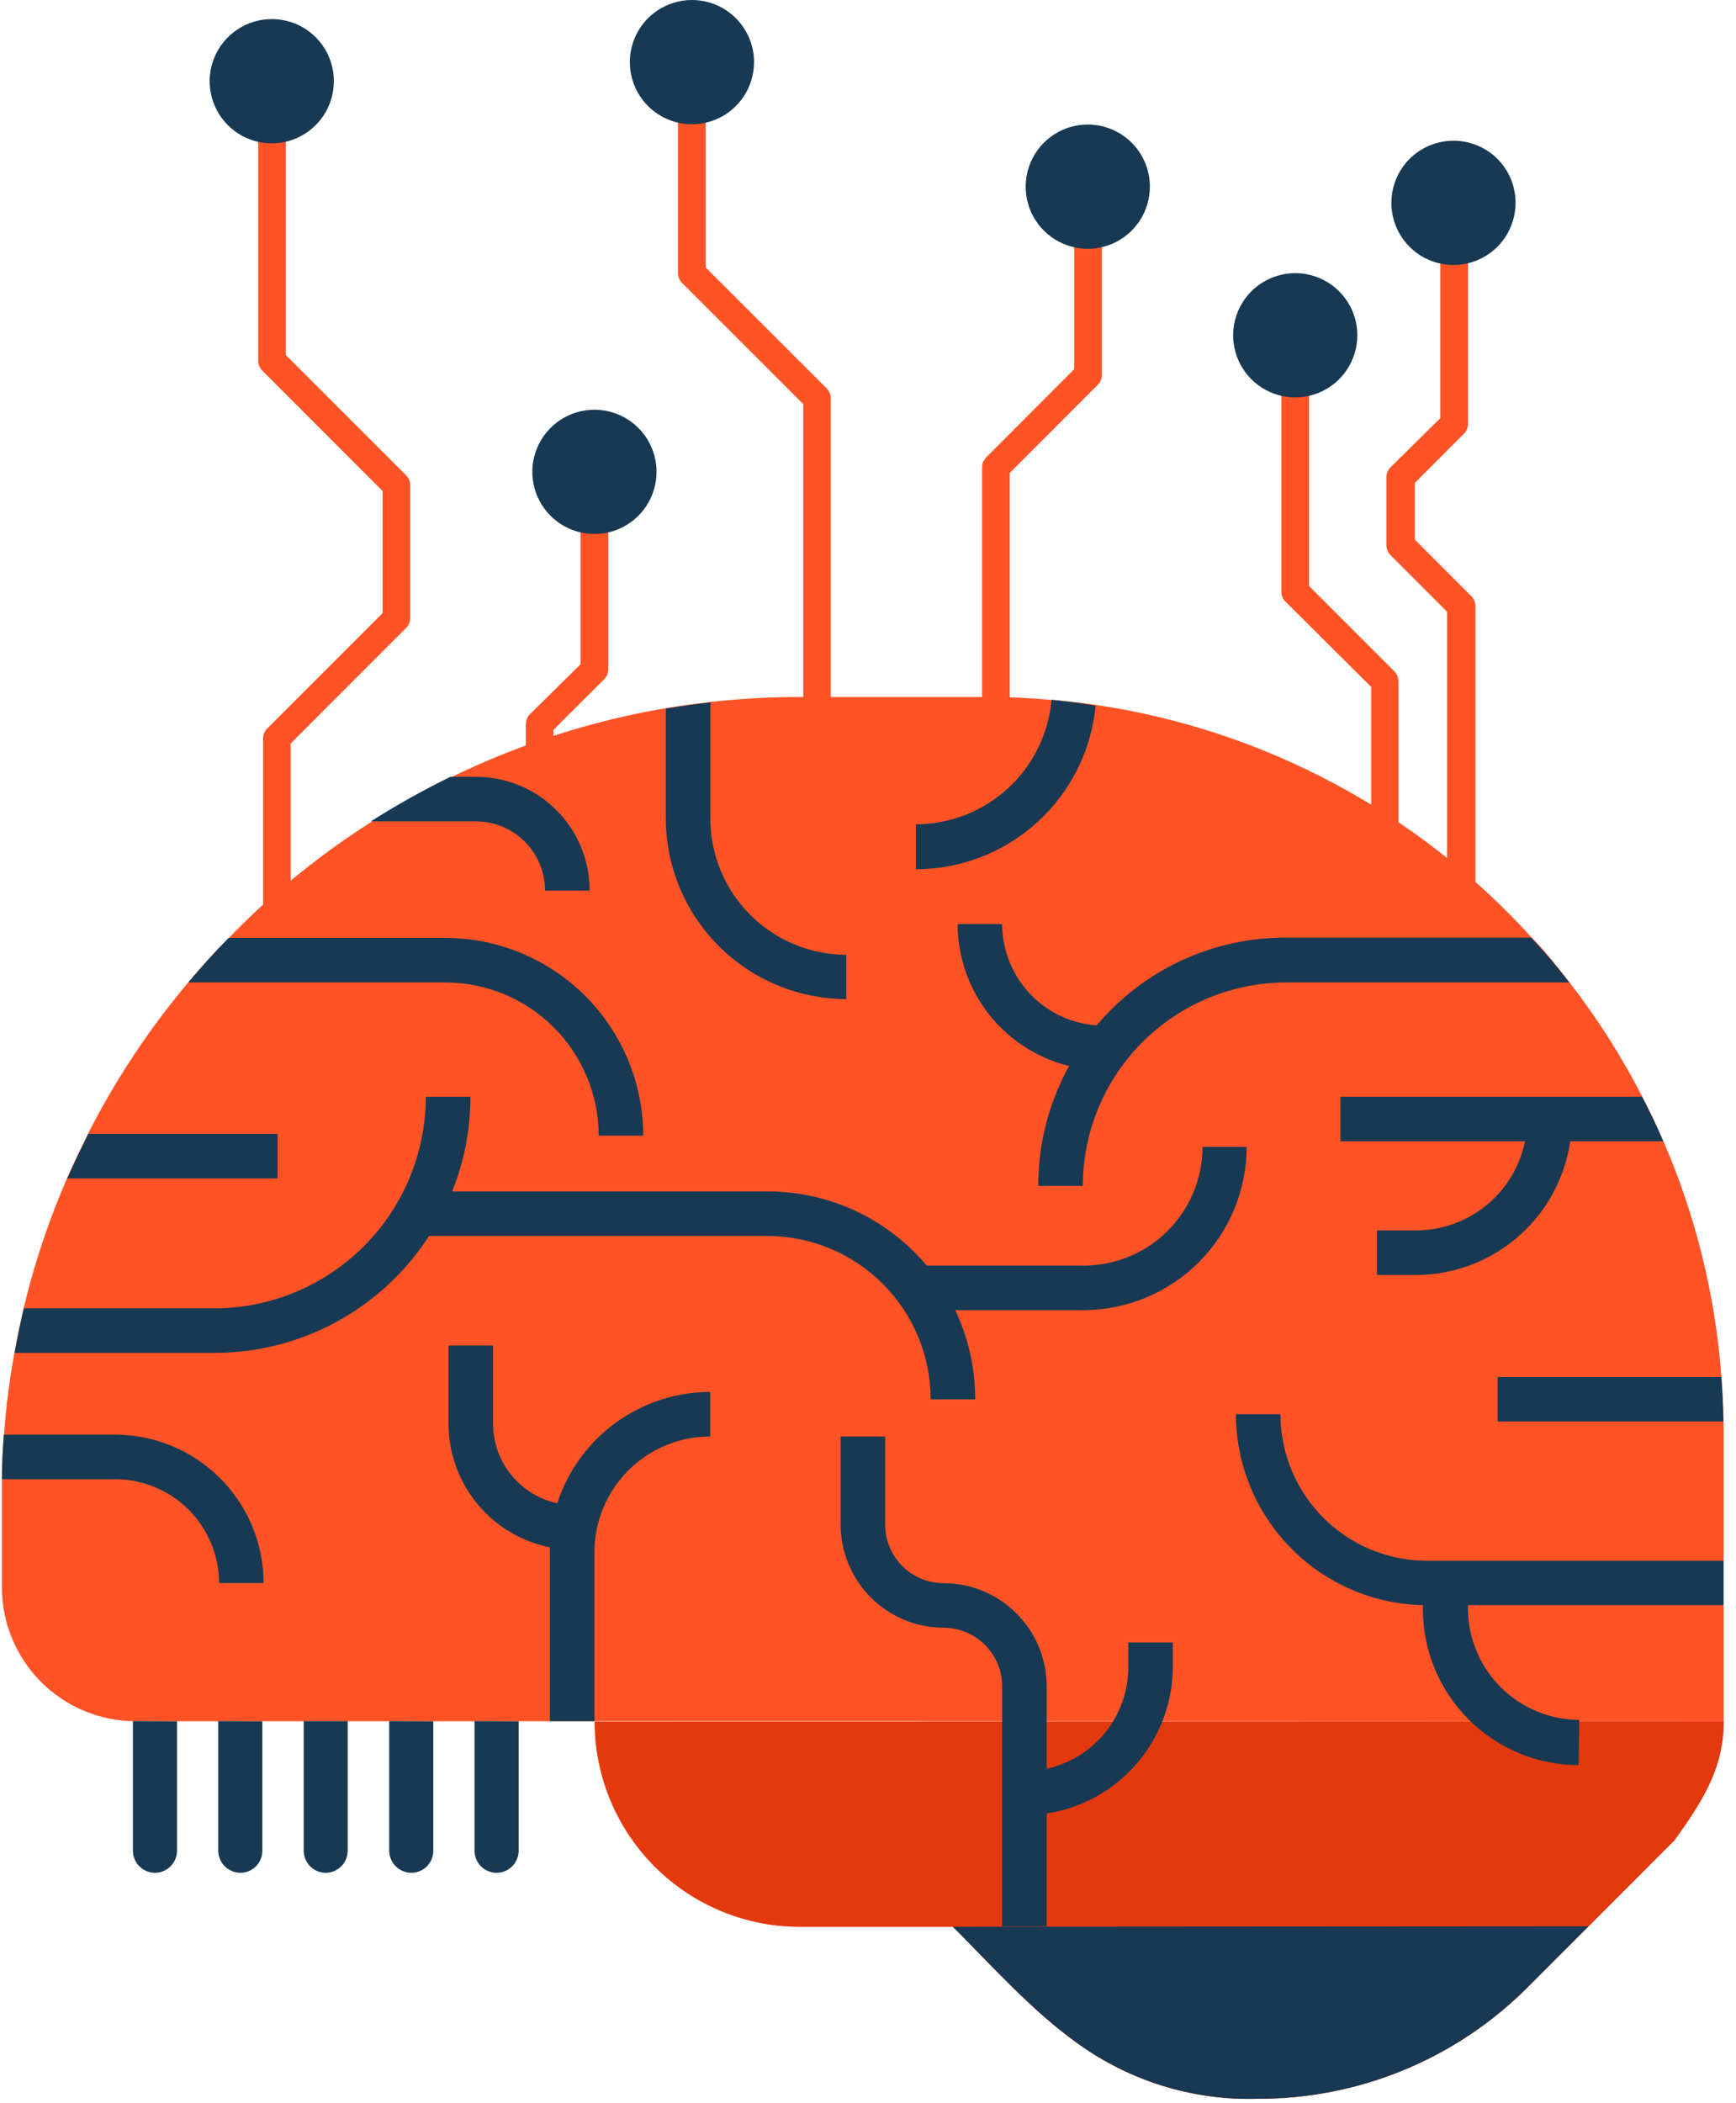 <svg width="128" height="155" viewBox="0 0 128 155" fill="none" xmlns="http://www.w3.org/2000/svg">
<path d="M20.415 71.762C20.144 71.762 19.885 71.654 19.694 71.463C19.503 71.272 19.395 71.013 19.395 70.742V54.426C19.394 54.291 19.42 54.158 19.471 54.034C19.522 53.91 19.596 53.797 19.691 53.702L28.206 45.186V36.182L19.344 27.32C19.248 27.225 19.171 27.113 19.119 26.988C19.066 26.864 19.039 26.731 19.038 26.596V7.414C19.038 7.143 19.146 6.884 19.337 6.693C19.528 6.501 19.788 6.394 20.058 6.394C20.328 6.394 20.588 6.501 20.779 6.693C20.97 6.884 21.078 7.143 21.078 7.414V26.168L29.94 35.029C30.036 35.124 30.113 35.236 30.165 35.361C30.218 35.485 30.245 35.618 30.246 35.754V45.553C30.245 45.688 30.218 45.822 30.165 45.946C30.113 46.071 30.036 46.183 29.94 46.278L21.435 54.793V70.732C21.436 70.867 21.411 71 21.36 71.125C21.309 71.25 21.235 71.364 21.14 71.46C21.045 71.555 20.932 71.631 20.808 71.683C20.683 71.735 20.55 71.762 20.415 71.762Z" fill="#FF5325"/>
<path d="M39.791 72.945C39.52 72.945 39.261 72.837 39.07 72.646C38.878 72.455 38.771 72.195 38.771 71.925V53.365C38.775 53.095 38.88 52.836 39.067 52.641L42.809 48.949V37.334C42.809 37.064 42.917 36.804 43.108 36.613C43.299 36.422 43.559 36.314 43.829 36.314C44.099 36.314 44.359 36.422 44.55 36.613C44.741 36.804 44.849 37.064 44.849 37.334V49.316C44.851 49.452 44.826 49.587 44.775 49.713C44.724 49.84 44.649 49.954 44.553 50.051L40.8 53.793V71.915C40.802 72.049 40.777 72.181 40.727 72.306C40.677 72.43 40.603 72.543 40.509 72.639C40.415 72.734 40.303 72.811 40.18 72.863C40.057 72.916 39.925 72.943 39.791 72.945Z" fill="#FF5325"/>
<path d="M60.248 72.945C59.977 72.945 59.718 72.837 59.526 72.646C59.335 72.455 59.228 72.195 59.228 71.925V29.788L50.294 20.855C50.198 20.76 50.121 20.647 50.069 20.523C50.016 20.399 49.989 20.265 49.989 20.13V6.119C49.989 5.848 50.096 5.589 50.287 5.398C50.478 5.206 50.738 5.099 51.008 5.099C51.279 5.099 51.538 5.206 51.729 5.398C51.921 5.589 52.028 5.848 52.028 6.119V19.712L60.961 28.635C61.148 28.831 61.253 29.089 61.257 29.359V71.915C61.258 72.049 61.233 72.181 61.183 72.306C61.133 72.43 61.059 72.543 60.966 72.639C60.872 72.734 60.76 72.811 60.637 72.863C60.514 72.916 60.381 72.943 60.248 72.945Z" fill="#FF5325"/>
<path d="M80.602 74.505C80.332 74.505 80.072 74.398 79.881 74.206C79.69 74.015 79.582 73.756 79.582 73.485V61.707L72.719 54.844C72.623 54.749 72.546 54.637 72.494 54.512C72.441 54.388 72.414 54.255 72.413 54.12V34.428C72.414 34.293 72.441 34.159 72.494 34.035C72.546 33.911 72.623 33.798 72.719 33.704L79.205 27.208V14.97C79.205 14.7 79.313 14.441 79.504 14.249C79.695 14.058 79.954 13.951 80.225 13.951C80.495 13.951 80.755 14.058 80.946 14.249C81.137 14.441 81.245 14.7 81.245 14.97V27.636C81.244 27.771 81.217 27.904 81.164 28.029C81.112 28.153 81.035 28.266 80.939 28.36L74.453 34.856V53.691L81.316 60.554C81.411 60.65 81.485 60.763 81.536 60.887C81.587 61.011 81.613 61.144 81.612 61.279V73.516C81.604 73.779 81.494 74.029 81.306 74.214C81.118 74.398 80.866 74.502 80.602 74.505Z" fill="#FF5325"/>
<path d="M95.144 75.147C94.874 75.147 94.614 75.04 94.423 74.849C94.232 74.658 94.124 74.398 94.124 74.128V68.254C94.124 68.117 94.15 67.982 94.203 67.856C94.255 67.73 94.333 67.615 94.43 67.519L101.1 60.881V50.622L94.777 44.34C94.683 44.245 94.608 44.132 94.557 44.007C94.506 43.883 94.481 43.75 94.481 43.616V26.066C94.481 25.795 94.589 25.536 94.78 25.345C94.971 25.153 95.231 25.046 95.501 25.046C95.772 25.046 96.031 25.153 96.222 25.345C96.413 25.536 96.521 25.795 96.521 26.066V43.188L102.803 49.469C102.899 49.564 102.976 49.676 103.028 49.801C103.081 49.925 103.108 50.059 103.109 50.194V61.309C103.108 61.444 103.081 61.578 103.028 61.702C102.976 61.826 102.899 61.939 102.803 62.033L96.164 68.672V74.118C96.165 74.252 96.14 74.386 96.089 74.511C96.039 74.636 95.964 74.749 95.869 74.845C95.774 74.941 95.661 75.017 95.537 75.069C95.412 75.121 95.279 75.147 95.144 75.147Z" fill="#FF5325"/>
<path d="M107.718 71.762C107.448 71.762 107.188 71.654 106.997 71.463C106.806 71.272 106.698 71.013 106.698 70.742V45.084L102.527 40.913C102.431 40.819 102.354 40.706 102.302 40.582C102.249 40.458 102.222 40.324 102.222 40.189V35.162C102.222 35.027 102.249 34.894 102.302 34.769C102.354 34.645 102.431 34.532 102.527 34.438L106.199 30.818V17.397C106.199 17.127 106.306 16.868 106.497 16.676C106.689 16.485 106.948 16.378 107.218 16.378C107.489 16.378 107.748 16.485 107.94 16.676C108.131 16.868 108.238 17.127 108.238 17.397V31.246C108.238 31.381 108.21 31.514 108.158 31.639C108.105 31.763 108.029 31.876 107.932 31.97L104.322 35.59V39.771L108.493 43.942C108.68 44.138 108.785 44.396 108.789 44.666V70.732C108.79 70.871 108.764 71.009 108.71 71.137C108.656 71.266 108.576 71.382 108.476 71.478C108.376 71.575 108.257 71.65 108.127 71.698C107.996 71.747 107.857 71.769 107.718 71.762Z" fill="#FF5325"/>
<path d="M24.616 5.986C24.616 6.892 24.348 7.778 23.844 8.531C23.34 9.284 22.625 9.871 21.787 10.217C20.95 10.564 20.029 10.654 19.14 10.476C18.252 10.299 17.436 9.862 16.796 9.22C16.156 8.579 15.721 7.762 15.546 6.873C15.37 5.984 15.462 5.063 15.81 4.227C16.158 3.39 16.747 2.676 17.501 2.174C18.256 1.672 19.142 1.405 20.048 1.407C20.649 1.407 21.244 1.526 21.799 1.756C22.353 1.986 22.858 2.324 23.282 2.749C23.706 3.174 24.043 3.679 24.271 4.235C24.5 4.79 24.618 5.385 24.616 5.986Z" fill="#173953"/>
<path d="M48.408 34.774C48.408 35.681 48.139 36.566 47.636 37.319C47.132 38.072 46.416 38.659 45.579 39.006C44.742 39.352 43.821 39.442 42.932 39.264C42.044 39.087 41.228 38.65 40.588 38.008C39.948 37.367 39.513 36.55 39.337 35.661C39.161 34.773 39.254 33.852 39.602 33.015C39.95 32.179 40.538 31.464 41.293 30.962C42.047 30.46 42.933 30.194 43.839 30.196C45.052 30.198 46.214 30.682 47.07 31.54C47.927 32.399 48.408 33.562 48.408 34.774Z" fill="#173953"/>
<path d="M55.597 4.579C55.597 5.484 55.329 6.37 54.826 7.123C54.322 7.876 53.607 8.463 52.771 8.809C51.934 9.156 51.013 9.246 50.125 9.07C49.237 8.893 48.421 8.457 47.781 7.817C47.14 7.176 46.704 6.36 46.528 5.472C46.351 4.584 46.442 3.663 46.788 2.827C47.135 1.99 47.722 1.275 48.475 0.772C49.228 0.269 50.113 0 51.019 0C52.233 0 53.398 0.482 54.256 1.341C55.115 2.2 55.597 3.364 55.597 4.579Z" fill="#173953"/>
<path d="M84.783 13.726C84.789 14.634 84.525 15.524 84.024 16.282C83.524 17.039 82.809 17.631 81.971 17.981C81.133 18.331 80.21 18.425 79.319 18.249C78.428 18.073 77.609 17.637 76.967 16.994C76.325 16.352 75.888 15.534 75.712 14.643C75.537 13.751 75.63 12.828 75.98 11.99C76.331 11.152 76.922 10.438 77.68 9.937C78.438 9.436 79.327 9.172 80.235 9.178C81.439 9.186 82.591 9.668 83.442 10.519C84.294 11.37 84.775 12.522 84.783 13.726Z" fill="#173953"/>
<path d="M100.08 24.709C100.08 25.615 99.811 26.5 99.308 27.253C98.805 28.006 98.09 28.593 97.253 28.939C96.417 29.286 95.496 29.377 94.608 29.2C93.72 29.023 92.904 28.587 92.263 27.947C91.623 27.307 91.187 26.491 91.01 25.602C90.834 24.714 90.924 23.794 91.271 22.957C91.618 22.12 92.204 21.405 92.957 20.902C93.71 20.399 94.596 20.13 95.501 20.13C96.716 20.13 97.88 20.613 98.739 21.471C99.598 22.33 100.08 23.495 100.08 24.709Z" fill="#173953"/>
<path d="M111.746 14.95C111.746 15.858 111.476 16.745 110.971 17.499C110.465 18.253 109.747 18.84 108.908 19.185C108.068 19.53 107.145 19.617 106.255 19.437C105.366 19.256 104.55 18.815 103.912 18.169C103.273 17.524 102.841 16.703 102.671 15.812C102.5 14.92 102.598 13.998 102.952 13.162C103.306 12.326 103.901 11.615 104.661 11.118C105.421 10.621 106.311 10.361 107.218 10.371C108.425 10.382 109.578 10.869 110.426 11.727C111.274 12.585 111.749 13.743 111.746 14.95Z" fill="#173953"/>
<path d="M127.084 105.649V126.85H9.993C7.38 126.845 4.876 125.804 3.029 123.955C1.183 122.107 0.144 119.602 0.142 116.989L0.142 110.136C0.142 109.749 0.142 109.351 0.142 108.973C0.142 107.872 0.213 106.771 0.295 105.69C0.444 103.668 0.703 101.656 1.07 99.663C1.263 98.562 1.498 97.46 1.753 96.379C2.537 93.099 3.608 89.895 4.955 86.803C5.434 85.692 5.975 84.611 6.505 83.52C8.532 79.546 11.005 75.817 13.878 72.404C14.837 71.272 15.826 70.171 16.876 69.121C18.599 67.331 20.443 65.662 22.393 64.124C23.998 62.846 25.66 61.663 27.38 60.575C29.274 59.375 31.231 58.279 33.244 57.291C38.25 54.847 43.579 53.13 49.071 52.192C50.152 52.009 51.253 51.866 52.354 51.733C54.532 51.492 56.721 51.37 58.912 51.366H72.862C74.433 51.366 75.921 51.438 77.522 51.58C78.624 51.662 79.705 51.784 80.786 51.947C93.166 53.77 104.53 59.833 112.939 69.1C113.959 70.12 114.836 71.252 115.713 72.384C117.754 75.019 119.549 77.835 121.077 80.797C121.638 81.878 122.158 82.959 122.638 84.081C125.024 89.579 126.472 95.439 126.921 101.417C127.002 102.498 127.053 103.599 127.074 104.701C127.084 105.037 127.084 105.353 127.084 105.649Z" fill="#FF5325"/>
<path d="M127.094 126.85C127.094 130.001 125.819 132.337 123.729 135.243L123.443 135.641L112.582 146.512C107.327 151.741 100.213 154.675 92.799 154.67C88.224 154.815 83.722 153.504 79.939 150.927C76.584 148.633 73.821 145.604 70.823 142.555L70.262 141.994H58.962C54.955 141.991 51.113 140.398 48.279 137.564C45.445 134.731 43.852 130.888 43.849 126.881L127.094 126.85Z" fill="#FF5325"/>
<path d="M127.094 126.85C127.094 130.001 125.819 132.337 123.729 135.243L123.443 135.641L112.582 146.512C107.327 151.741 100.213 154.675 92.799 154.67C88.224 154.815 83.722 153.504 79.939 150.927C76.584 148.633 73.821 145.604 70.823 142.555L70.262 141.994H58.962C54.955 141.991 51.113 140.398 48.279 137.564C45.445 134.731 43.852 130.888 43.849 126.881L127.094 126.85Z" fill="#E3390F"/>
<path d="M117.121 141.963L112.572 146.512C107.322 151.742 100.21 154.676 92.799 154.67C88.224 154.815 83.722 153.504 79.939 150.927C76.584 148.633 73.821 145.604 70.823 142.555L70.262 141.994L117.121 141.963Z" fill="#173953"/>
<path d="M19.436 116.663H16.152C16.149 114.633 15.341 112.688 13.905 111.254C12.47 109.82 10.523 109.014 8.494 109.014H0.142C0.142 107.913 0.203 106.812 0.284 105.731H8.443C9.883 105.725 11.31 106.004 12.642 106.551C13.974 107.097 15.185 107.901 16.206 108.917C17.227 109.932 18.038 111.139 18.593 112.468C19.147 113.797 19.433 115.223 19.436 116.663Z" fill="#173953"/>
<path d="M34.682 80.828C34.688 83.218 34.231 85.587 33.336 87.803C32.885 88.954 32.314 90.055 31.633 91.087C29.925 93.732 27.582 95.907 24.817 97.412C22.052 98.917 18.954 99.705 15.806 99.704H1.08C1.274 98.602 1.508 97.501 1.763 96.42H15.806C19.939 96.415 23.902 94.77 26.825 91.847C29.748 88.924 31.392 84.961 31.398 80.828H34.682Z" fill="#173953"/>
<path d="M127.084 115.021V118.294H104.955C101.267 118.222 97.755 116.709 95.17 114.078C92.585 111.448 91.134 107.909 91.126 104.221H94.41C94.413 107.079 95.547 109.82 97.565 111.844C99.583 113.868 102.321 115.01 105.179 115.021H127.084Z" fill="#173953"/>
<path d="M20.466 83.561V86.844H4.965C5.445 85.733 5.985 84.652 6.515 83.561H20.466Z" fill="#173953"/>
<path d="M115.713 72.404H94.828C90.854 72.41 87.044 73.991 84.234 76.801C81.424 79.611 79.843 83.421 79.837 87.395H76.554C76.548 84.29 77.338 81.236 78.848 78.523C79.424 77.46 80.108 76.459 80.888 75.535C82.594 73.515 84.721 71.892 87.121 70.781C89.52 69.669 92.133 69.096 94.777 69.1H112.888C113.918 70.181 114.836 71.283 115.713 72.404Z" fill="#173953"/>
<path d="M122.638 84.111H98.836V80.828H121.077C121.638 81.909 122.158 82.99 122.638 84.111Z" fill="#173953"/>
<path d="M52.365 102.579V105.863C50.101 105.863 47.93 106.762 46.329 108.363C44.728 109.964 43.829 112.135 43.829 114.399V126.84H40.545V114.399C40.535 114.28 40.535 114.161 40.545 114.042C40.565 112.94 40.747 111.847 41.086 110.799C41.855 108.412 43.362 106.331 45.388 104.855C47.415 103.378 49.857 102.581 52.365 102.579Z" fill="#173953"/>
<path d="M62.399 70.365V73.628C58.869 73.62 55.485 72.212 52.991 69.714C50.496 67.216 49.094 63.83 49.091 60.3V52.223C50.172 52.039 51.273 51.897 52.375 51.764V60.3C52.372 61.619 52.629 62.925 53.132 64.145C53.634 65.365 54.372 66.474 55.302 67.408C56.233 68.343 57.339 69.085 58.557 69.592C59.774 70.1 61.08 70.362 62.399 70.365Z" fill="#173953"/>
<path d="M80.786 52.009C80.467 55.305 78.933 58.365 76.483 60.593C74.032 62.821 70.841 64.058 67.529 64.062V60.748C70.041 60.745 72.462 59.801 74.314 58.102C76.165 56.404 77.314 54.073 77.533 51.57C78.665 51.693 79.684 51.815 80.786 52.009Z" fill="#173953"/>
<path d="M47.429 83.693H44.145C44.14 80.699 42.947 77.829 40.829 75.713C38.711 73.597 35.84 72.407 32.846 72.404H13.878C14.837 71.272 15.816 70.171 16.866 69.121H32.846C36.71 69.126 40.415 70.663 43.148 73.394C45.881 76.126 47.421 79.829 47.429 83.693Z" fill="#173953"/>
<path d="M81.724 78.87H81.428C80.011 78.874 78.606 78.598 77.295 78.059C75.984 77.52 74.791 76.728 73.787 75.728C72.782 74.728 71.984 73.539 71.439 72.231C70.893 70.922 70.611 69.519 70.608 68.101H73.892C73.895 70.087 74.686 71.991 76.091 73.394C77.496 74.798 79.401 75.586 81.388 75.586H81.724V78.87Z" fill="#173953"/>
<path d="M42.361 114.215C39.898 114.212 37.536 113.233 35.794 111.491C34.053 109.749 33.073 107.388 33.07 104.925V99.153H36.354V104.915C36.354 106.508 36.987 108.036 38.113 109.162C39.24 110.288 40.767 110.921 42.361 110.921V114.215Z" fill="#173953"/>
<path d="M77.176 141.963H73.892V124.27C73.889 123.127 73.434 122.031 72.626 121.223C71.817 120.415 70.722 119.959 69.578 119.956C67.564 119.954 65.633 119.153 64.209 117.728C62.785 116.304 61.984 114.373 61.981 112.359V105.863H65.265V112.359C65.265 113.503 65.719 114.6 66.528 115.409C67.337 116.218 68.434 116.673 69.578 116.673C71.593 116.676 73.523 117.477 74.948 118.901C76.372 120.325 77.173 122.256 77.176 124.27V141.963Z" fill="#173953"/>
<path d="M75.534 133.775V130.532C77.566 130.529 79.514 129.72 80.95 128.282C82.386 126.844 83.192 124.895 83.192 122.863V121.048H86.476V122.822C86.474 125.724 85.32 128.507 83.269 130.56C81.218 132.613 78.436 133.769 75.534 133.775Z" fill="#173953"/>
<path d="M71.903 103.13H68.62C68.62 99.938 67.352 96.876 65.096 94.618C62.84 92.359 59.779 91.089 56.587 91.087H30.735V87.803H56.587C58.599 87.8 60.593 88.195 62.454 88.964C64.314 89.734 66.004 90.863 67.427 92.287C68.85 93.711 69.978 95.402 70.746 97.262C71.514 99.123 71.908 101.117 71.903 103.13Z" fill="#173953"/>
<path d="M79.919 96.553H67.519V93.269H79.919C82.239 93.266 84.463 92.344 86.103 90.703C87.743 89.063 88.666 86.839 88.669 84.519H91.922C91.916 87.704 90.651 90.757 88.402 93.011C86.153 95.266 83.103 96.539 79.919 96.553Z" fill="#173953"/>
<path d="M116.396 130.083C113.351 130.078 110.432 128.865 108.279 126.71C106.127 124.556 104.916 121.636 104.914 118.59V116.673H108.238V118.59C108.257 120.757 109.13 122.829 110.666 124.356C112.203 125.883 114.281 126.743 116.447 126.748L116.396 130.083Z" fill="#173953"/>
<path d="M104.404 93.962H101.528V90.679H104.404C106.571 90.676 108.65 89.817 110.188 88.289C111.725 86.761 112.597 84.688 112.613 82.52H115.897C115.878 85.558 114.659 88.465 112.507 90.608C110.354 92.751 107.442 93.957 104.404 93.962Z" fill="#173953"/>
<path d="M127.074 104.762H110.421V101.478H126.921C127.002 102.559 127.053 103.66 127.074 104.762Z" fill="#173953"/>
<path d="M43.472 65.633H40.188C40.188 64.281 39.651 62.984 38.695 62.027C37.739 61.071 36.442 60.534 35.09 60.534H27.339C29.233 59.334 31.191 58.238 33.203 57.25H35.09C36.191 57.248 37.282 57.463 38.301 57.883C39.319 58.303 40.244 58.921 41.023 59.7C41.802 60.478 42.419 61.404 42.84 62.422C43.26 63.44 43.475 64.531 43.472 65.633Z" fill="#173953"/>
<path d="M9.799 126.84V136.385C9.799 136.605 9.843 136.822 9.929 137.024C10.015 137.226 10.14 137.409 10.298 137.561C10.456 137.713 10.644 137.832 10.849 137.911C11.054 137.989 11.273 138.025 11.492 138.017C11.91 137.998 12.306 137.82 12.596 137.518C12.887 137.216 13.05 136.814 13.052 136.395V126.85L9.799 126.84Z" fill="#173953"/>
<path d="M16.091 126.84V136.385C16.092 136.604 16.137 136.821 16.224 137.022C16.31 137.224 16.436 137.406 16.593 137.558C16.751 137.71 16.938 137.829 17.142 137.908C17.347 137.987 17.565 138.024 17.784 138.017C18.203 138.001 18.6 137.823 18.891 137.521C19.182 137.218 19.345 136.815 19.344 136.395V126.85L16.091 126.84Z" fill="#173953"/>
<path d="M22.393 126.84V136.385C22.393 136.605 22.437 136.822 22.523 137.024C22.609 137.226 22.735 137.409 22.893 137.561C23.051 137.713 23.238 137.832 23.443 137.911C23.648 137.989 23.867 138.025 24.086 138.017C24.505 137.996 24.899 137.815 25.188 137.511C25.476 137.207 25.637 136.804 25.636 136.385V126.84H22.393Z" fill="#173953"/>
<path d="M28.695 126.84V136.385C28.697 136.604 28.742 136.821 28.828 137.022C28.915 137.224 29.04 137.406 29.198 137.558C29.356 137.71 29.542 137.829 29.747 137.908C29.951 137.987 30.169 138.024 30.388 138.017C30.808 138.001 31.205 137.823 31.495 137.521C31.787 137.218 31.949 136.815 31.949 136.395V126.85L28.695 126.84Z" fill="#173953"/>
<path d="M34.987 126.84V136.385C34.987 136.605 35.032 136.822 35.117 137.024C35.203 137.226 35.329 137.409 35.487 137.561C35.645 137.713 35.832 137.832 36.037 137.911C36.242 137.989 36.461 138.025 36.68 138.017C37.099 137.998 37.494 137.82 37.785 137.518C38.075 137.216 38.238 136.814 38.241 136.395V126.85L34.987 126.84Z" fill="#173953"/>
</svg>
